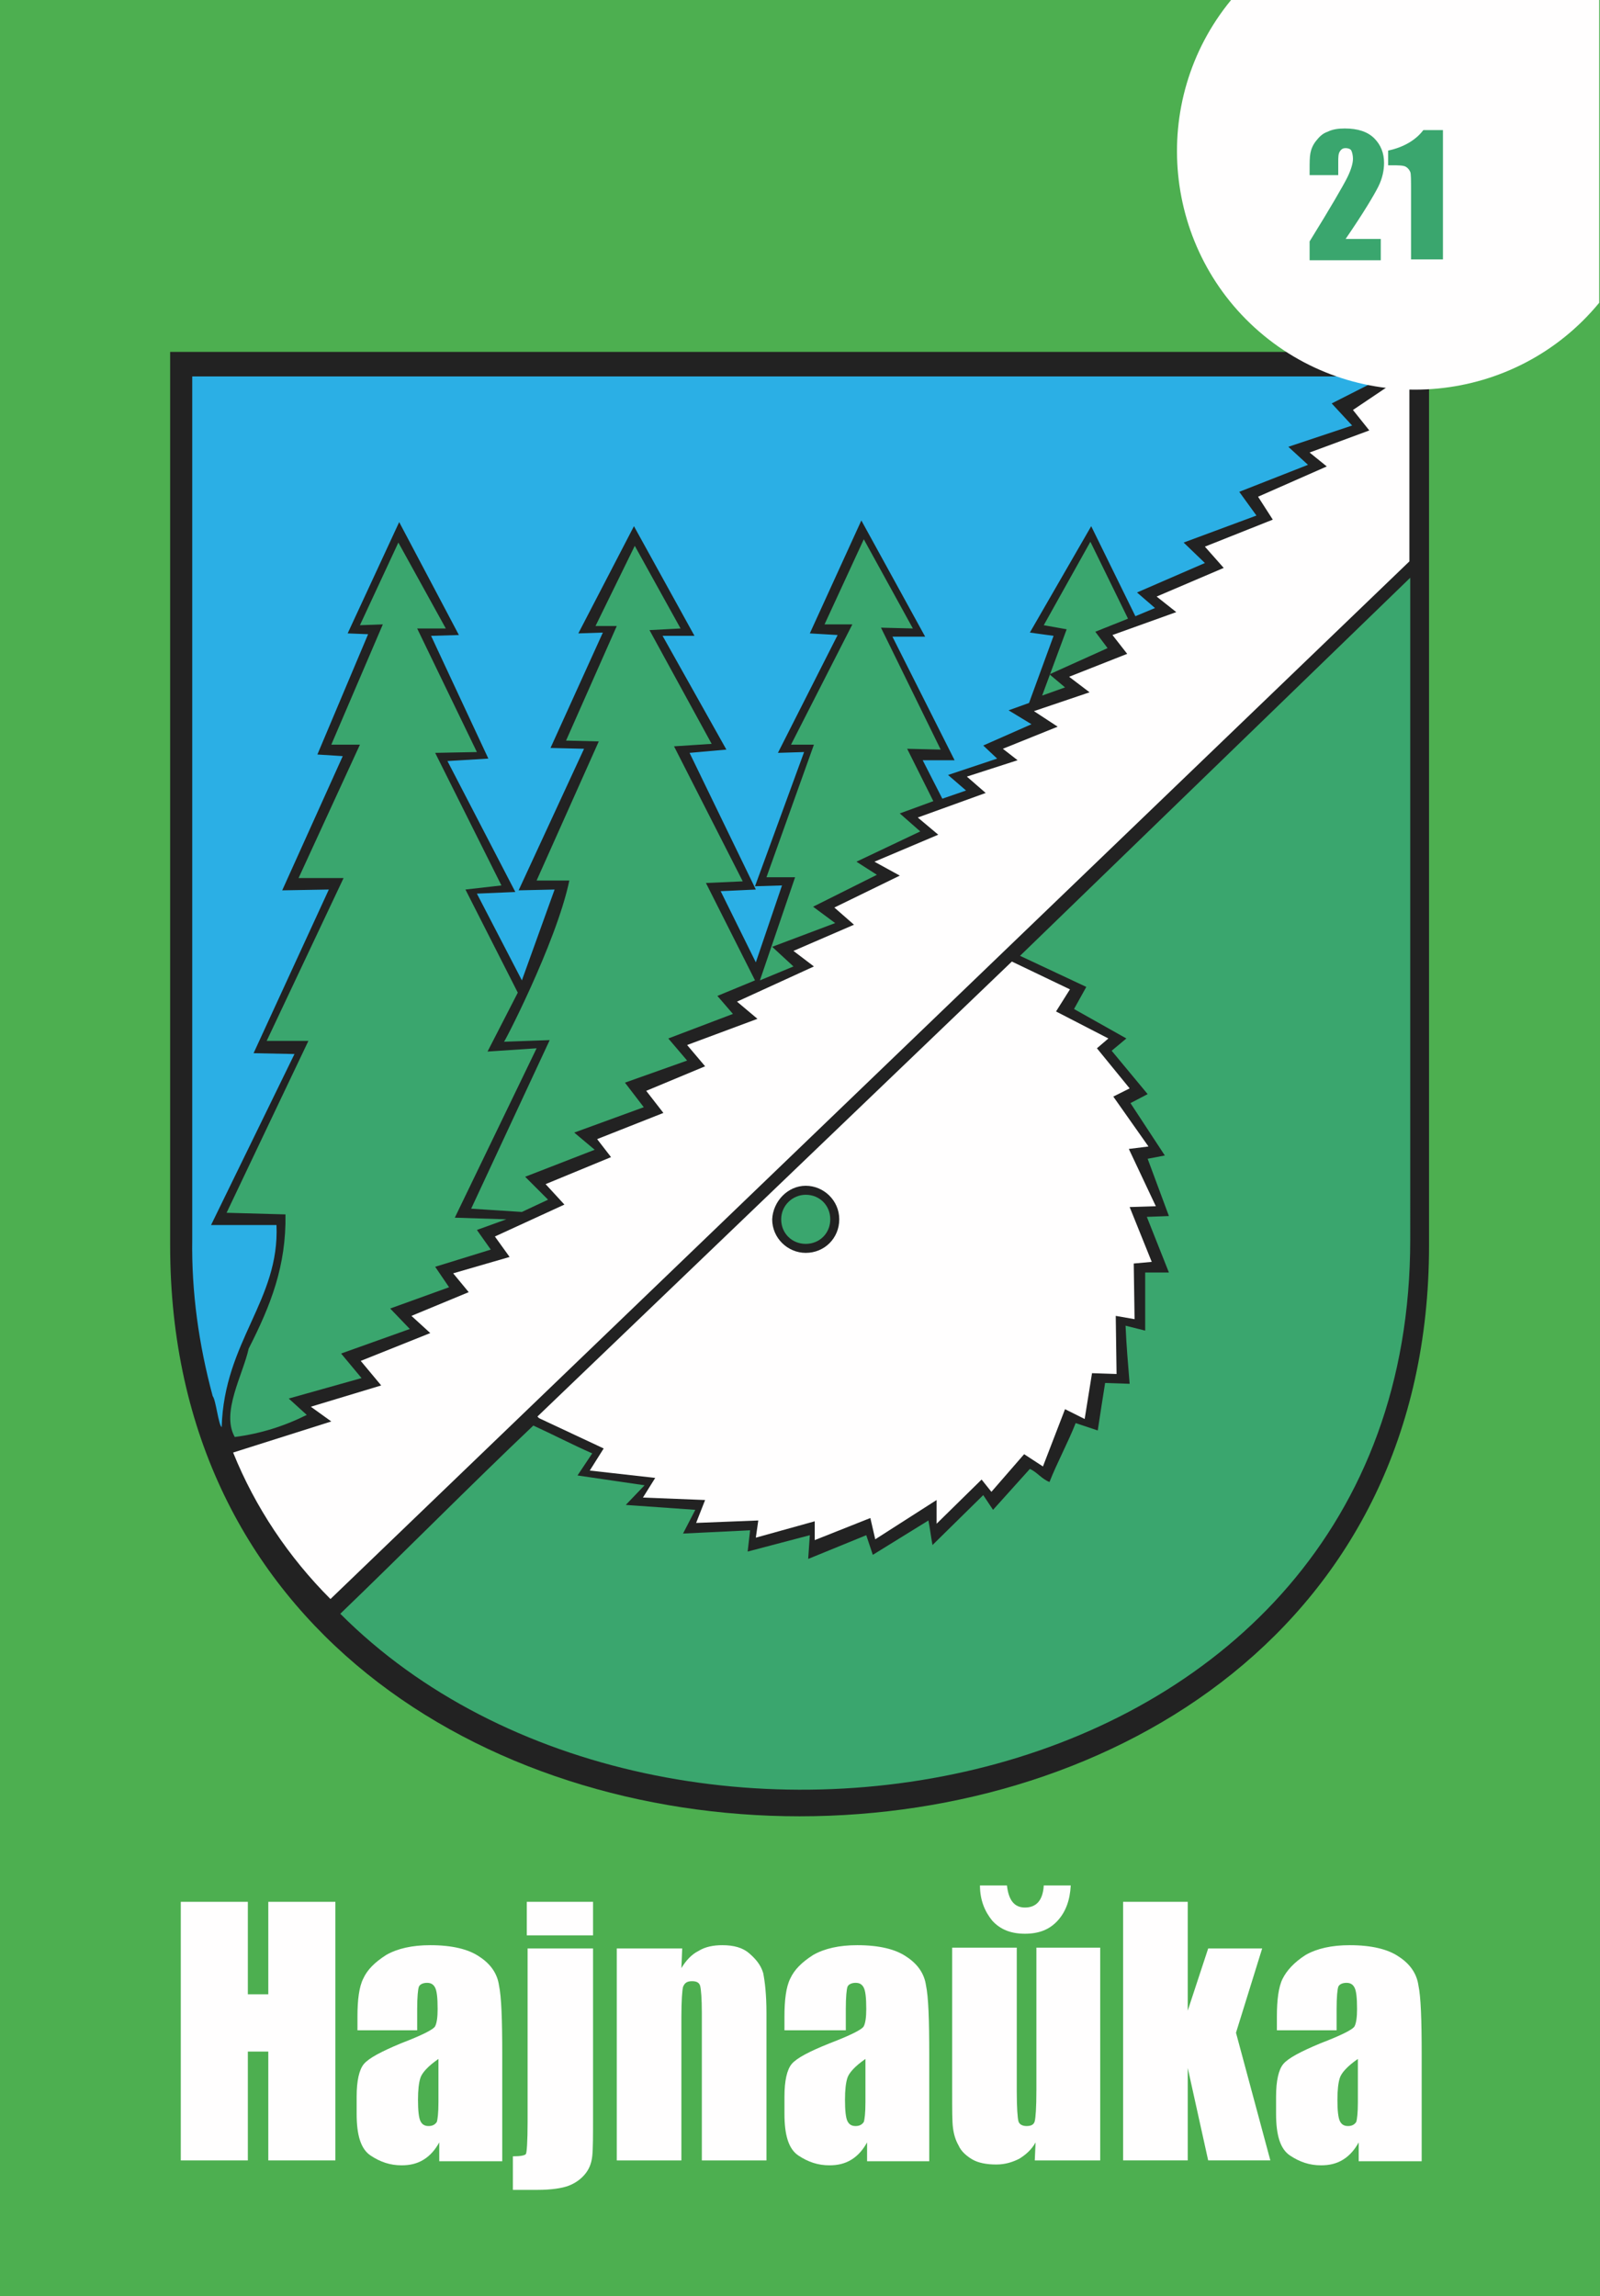<?xml version="1.0" encoding="utf-8"?>
<!-- Generator: Adobe Illustrator 26.0.1, SVG Export Plug-In . SVG Version: 6.00 Build 0)  -->
<svg version="1.1" id="Слой_1" xmlns="http://www.w3.org/2000/svg" xmlns:xlink="http://www.w3.org/1999/xlink" x="0px" y="0px"
	 viewBox="0 0 195.6 280.6" style="enable-background:new 0 0 195.6 280.6;" xml:space="preserve">
<rect x="0" y="0" width="195.6" height="280.6" fill="#808080" stroke="none"/>
<style type="text/css">
	
		.st0{clip-path:url(#SVGID_00000165949396453275136930000011410745536264041100_);fill:#4DAF50;stroke:#1D1D1B;stroke-miterlimit:10;}
	
		.st1{clip-path:url(#SVGID_00000023997283195598822350000004433586174102274717_);fill-rule:evenodd;clip-rule:evenodd;fill:#222222;}
	
		.st2{clip-path:url(#SVGID_00000008145953905984528810000010977285558903749808_);fill-rule:evenodd;clip-rule:evenodd;fill:#2BAFE5;}
	
		.st3{clip-path:url(#SVGID_00000018206080239183843920000000390040796822418358_);fill-rule:evenodd;clip-rule:evenodd;fill:#3AA66E;}
	
		.st4{clip-path:url(#SVGID_00000163753812472775772280000014844526681714864522_);fill-rule:evenodd;clip-rule:evenodd;fill:#FFFEFE;}
	.st5{clip-path:url(#SVGID_00000039118334693345938810000010817273996219547577_);fill:#FFFEFE;}
	.st6{enable-background:new    ;}
	.st7{fill:#FFFEFE;}
	.st8{fill:#3AA66E;}
</style>
<g>
	<g>
		<defs>
			<rect id="SVGID_1_" width="195.6" height="280.6"/>
		</defs>
		<clipPath id="SVGID_00000152239763710607396750000002322347947456730502_">
			<use xlink:href="#SVGID_1_"  style="overflow:visible;"/>
		</clipPath>
		
			<rect x="-6.4" y="-12.6" style="clip-path:url(#SVGID_00000152239763710607396750000002322347947456730502_);fill:#4DAF50;stroke:#1D1D1B;stroke-miterlimit:10;" width="478.2" height="297.9"/>
	</g>
	<g>
		<defs>
			<rect id="SVGID_00000103958113173954590470000006991542678844003255_" width="195.6" height="280.6"/>
		</defs>
		<clipPath id="SVGID_00000157308912294293896400000004115925119532375443_">
			<use xlink:href="#SVGID_00000103958113173954590470000006991542678844003255_"  style="overflow:visible;"/>
		</clipPath>
	</g>
	<g>
		<defs>
			<rect id="SVGID_00000011719420432516486120000008165856642901279160_" width="195.6" height="280.6"/>
		</defs>
		<clipPath id="SVGID_00000016782355936450259000000016096113524820686210_">
			<use xlink:href="#SVGID_00000011719420432516486120000008165856642901279160_"  style="overflow:visible;"/>
		</clipPath>
		
			<path style="clip-path:url(#SVGID_00000016782355936450259000000016096113524820686210_);fill-rule:evenodd;clip-rule:evenodd;fill:#222222;" d="
			M174.7,43v109.2c0,93-153.9,93-153.9,0V43H174.7"/>
	</g>
	<g>
		<defs>
			<rect id="SVGID_00000103956852475364199000000017014919542854752185_" width="195.6" height="280.6"/>
		</defs>
		<clipPath id="SVGID_00000147920889621316588180000008015446947979563671_">
			<use xlink:href="#SVGID_00000103956852475364199000000017014919542854752185_"  style="overflow:visible;"/>
		</clipPath>
		
			<path style="clip-path:url(#SVGID_00000147920889621316588180000008015446947979563671_);fill-rule:evenodd;clip-rule:evenodd;fill:#2BAFE5;" d="
			M26,170.6c-1.7-6.3-2.6-12.7-2.5-19.2V46h145.8l-6.5,3.3l2.5,2.7l-7.8,2.6l2.4,2.2l-8.4,3.3l2.1,2.9l-8.9,3.3l2.6,2.5l-8.3,3.6
			l2.2,1.9l-2.4,1l-5.4-11l-7.5,13l2.9,0.4l-3,8.2l-2.5,0.9l2.8,1.7l-5.9,2.6l1.7,1.6l-6,2l2.2,1.9l-2.9,1l-2.4-4.7h3.9l-7.6-15.1h4
			l-7.8-14.2L99,77.4l3.4,0.2L95.1,92l3.2-0.1l-6,16.4l3.3-0.1l-3.2,9.4l-4.3-8.7l4.3-0.2L84.3,92l4.5-0.4L81,77.7h3.9l-7.4-13.4
			l-6.8,13.1l3-0.1l-6.4,14.1l4.1,0.1l-8,17.3l4.4-0.1l-4,11.1l-5.5-10.6L63,109l-8.3-16l5-0.3l-7-15l3.4-0.1l-7.3-13.8l-6.3,13.6
			l2.5,0.1l-6.2,14.7l3.1,0.2l-7.4,16.4l5.7-0.1l-9.2,20l5,0.1l-10.2,20.9h8c0.4,9.2-6.4,14.2-6.7,24.7
			C26.7,174.1,26.4,171.1,26,170.6"/>
	</g>
	<g>
		<defs>
			<rect id="SVGID_00000132779460771610950270000008193493153173090194_" width="195.6" height="280.6"/>
		</defs>
		<clipPath id="SVGID_00000140712263419467440890000002479625223066093742_">
			<use xlink:href="#SVGID_00000132779460771610950270000008193493153173090194_"  style="overflow:visible;"/>
		</clipPath>
		
			<path style="clip-path:url(#SVGID_00000140712263419467440890000002479625223066093742_);fill-rule:evenodd;clip-rule:evenodd;fill:#3AA66E;" d="
			M98.5,146c1.7,0,3,1.3,3,3s-1.3,3-3,3s-3-1.3-3-3S96.9,146,98.5,146z M124.7,116.8l8.1,3.8l-1.5,2.7l6.4,3.6l-1.8,1.5l4.4,5.3
			l-2.1,1.1l4.2,6.4l-2.1,0.4l2.6,7l-2.7,0.1l2.7,6.8H140v7.1l-2.4-0.6c0.1,2.4,0.3,4.7,0.5,7.1l-3-0.1c-0.3,1.9-0.6,3.8-0.9,5.8
			l-2.7-0.9c-0.9,2.3-2.3,4.9-3.2,7.2c-1-0.4-1.5-1.2-2.4-1.6l-4.5,5l-1.2-1.8l-6.2,6.1c-0.2-1-0.3-2-0.5-3l-6.8,4.2l-0.8-2.4
			l-7.1,2.9l0.2-2.9l-7.6,2l0.3-2.6l-8.2,0.4l1.5-2.9l-8.5-0.6l2.3-2.4l-8.2-1.2c0.6-0.9,1.2-1.8,1.8-2.7c-2.3-1-4.8-2.3-7.2-3.4
			c-7.6,7.2-16,15.7-23.6,23c39.6,39.7,130.8,24.4,130.8-45.7V70.6L124.7,116.8L124.7,116.8z M137.9,75.6l-4,1.6l1.5,2l-7.1,3.2
			l1.9,1.6l-2.8,1l3-8.1l-2.8-0.5l5.7-10.2L137.9,75.6L137.9,75.6z M114.1,97.9l-4.1,1.5l2.5,2.2l-7.8,3.7l2.5,1.6l-7.8,3.9l2.7,2
			l-7.7,2.9l2.6,2.4l-4.1,1.7l4.3-12.6h-3.5L99.5,91h-2.8l7.5-14.7h-3.4l4.8-10.4l6,10.9l-3.9-0.1l7.3,14.9l-4.1-0.1L114.1,97.9
			L114.1,97.9z M63.8,148.1l-6.2-0.4l9.6-20.6l-5.6,0.2c-0.4,1,6.4-12,8-19.7h-4l7.6-17l-4-0.1l6.2-14h-2.6l4.8-9.8l5.6,10.1
			L79.4,77L87,90.9l-4.6,0.3l8.4,16.5l-4.5,0.2l6,11.9l-4.6,1.9l1.9,2.2l-7.9,3l2.3,2.7l-7.6,2.7l2.3,3l-8.5,3.1l2.5,2.1l-8.5,3.3
			l2.8,2.8L63.8,148.1L63.8,148.1z M58.3,150.3l1.7,2.4l-6.8,2.1l1.7,2.5l-7.2,2.6l2.4,2.5l-8.4,3l2.5,3l-8.9,2.5l2.2,2
			c-2.8,1.4-5.7,2.3-8.8,2.7c-1.7-3,1-7.6,1.7-10.8c2.7-5.3,4.6-10.1,4.5-16.4l-7.2-0.2l10-21h-5.1l9.4-19.9h-5.5L44,91h-3.5
			l6.3-14.7L44,76.4l4.7-10.1l5.8,10.5H51l7.3,15.1L53.2,92l8.1,16.2l-4.4,0.5l6.4,12.6l-3.7,7.2l6-0.4l-10,20.7l6.3,0.2L58.3,150.3
			"/>
	</g>
	<g>
		<defs>
			<rect id="SVGID_00000082341748840275746820000002233539086621845409_" width="195.6" height="280.6"/>
		</defs>
		<clipPath id="SVGID_00000068671981429868074620000011542963422472630705_">
			<use xlink:href="#SVGID_00000082341748840275746820000002233539086621845409_"  style="overflow:visible;"/>
		</clipPath>
		
			<path style="clip-path:url(#SVGID_00000068671981429868074620000011542963422472630705_);fill-rule:evenodd;clip-rule:evenodd;fill:#FFFEFE;" d="
			M65.9,173.3l7.9,3.7l-1.7,2.7l8,0.9l-1.5,2.4l7.6,0.3l-1.1,2.8l7.6-0.3l-0.3,2.1l7.2-2v2.3l6.8-2.7l0.6,2.6l7.5-4.8v2.9l5.5-5.4
			l1.2,1.5l4-4.6l2.3,1.5l2.7-7l2.4,1.2l0.9-5.6l3,0.1l-0.1-7.1l2.3,0.4l-0.1-6.8l2.2-0.2l-2.7-6.7l3.2-0.1l-3.3-7l2.4-0.3l-4.3-6.1
			l2-1l-4-4.9l1.4-1.2l-6.4-3.3l1.7-2.7l-7.1-3.4l-58,55.6L65.9,173.3z M172.3,46v22.6L40.4,195.4c-5.1-5.1-9.2-11.2-11.9-17.9
			l12-3.8l-2.5-1.8l8.6-2.6l-2.5-3l8.5-3.4l-2.3-2.1l7-2.9l-1.9-2.3l6.9-2l-1.8-2.5l8.5-3.9l-2.3-2.5l8-3.3l-1.7-2.2l8.1-3.2
			l-2.1-2.7l7.2-3l-2.2-2.6l8.6-3.2l-2.5-2.1l9.4-4.3l-2.5-1.9l7.4-3.2l-2.4-2.1l8-3.9l-3.1-1.7l7.8-3.3l-2.5-2.1l8.3-3l-2.3-2
			l6.2-2l-1.8-1.4l6.7-2.7l-2.9-1.9l6.8-2.3l-2.5-1.9l7.1-2.8l-1.8-2.3l7.8-2.8l-2.4-1.9l8.2-3.5l-2.3-2.6l8.3-3.3l-1.8-2.8l8.4-3.7
			l-2.1-1.7l7.3-2.7l-2-2.5l6.1-4.1L172.3,46L172.3,46z M98.5,144.9c2.2,0,4.1,1.8,4.1,4.1s-1.8,4.1-4.1,4.1c-2.2,0-4.1-1.8-4.1-4.1
			C94.5,146.8,96.3,144.9,98.5,144.9"/>
	</g>
	<g>
		<defs>
			<rect id="SVGID_00000092418082781198842780000013593971905551141290_" width="195.6" height="280.6"/>
		</defs>
		<clipPath id="SVGID_00000070823295079808685310000013879534148970297260_">
			<use xlink:href="#SVGID_00000092418082781198842780000013593971905551141290_"  style="overflow:visible;"/>
		</clipPath>
		<path style="clip-path:url(#SVGID_00000070823295079808685310000013879534148970297260_);fill:#FFFEFE;" d="M150.5,0h29h16v16
			c0,7,0,14,0,21c-10.2,12.4-28.6,14.2-41,4S140.3,12.4,150.5,0z"/>
	</g>
	<g>
		<defs>
			<rect id="SVGID_00000003793572285382408350000001475691396900905878_" width="195.6" height="280.6"/>
		</defs>
		<clipPath id="SVGID_00000064338957382425147150000003994530790387173035_">
			<use xlink:href="#SVGID_00000003793572285382408350000001475691396900905878_"  style="overflow:visible;"/>
		</clipPath>
	</g>
</g>
<g class="st6">
	<path class="st7" d="M41,232.4V264h-8.2v-13.3h-2.5V264h-8.2v-31.6h8.2v11.3h2.5v-11.3H41z"/>
	<path class="st7" d="M51.1,248.1h-7.4v-1.7c0-2,0.2-3.6,0.7-4.6c0.5-1.1,1.4-2,2.8-2.9c1.4-0.8,3.2-1.2,5.4-1.2
		c2.7,0,4.7,0.5,6,1.4c1.4,0.9,2.2,2.1,2.4,3.5c0.3,1.4,0.4,4.2,0.4,8.5v13h-7.7v-2.3c-0.5,0.9-1.1,1.6-1.9,2.1
		c-0.8,0.5-1.7,0.7-2.7,0.7c-1.4,0-2.6-0.4-3.8-1.2c-1.2-0.8-1.7-2.5-1.7-5.1v-2.1c0-1.9,0.3-3.3,0.9-4s2.1-1.5,4.5-2.5
		c2.6-1,4-1.7,4.2-2.1c0.2-0.4,0.3-1.1,0.3-2.1c0-1.4-0.1-2.2-0.3-2.6c-0.2-0.4-0.5-0.6-1-0.6c-0.5,0-0.9,0.2-1,0.5
		c-0.1,0.3-0.2,1.2-0.2,2.7V248.1z M53.6,251.6c-1.3,0.9-2,1.7-2.2,2.3c-0.2,0.6-0.3,1.5-0.3,2.7c0,1.3,0.1,2.2,0.3,2.6
		c0.2,0.4,0.5,0.6,1,0.6c0.5,0,0.8-0.2,1-0.5c0.1-0.3,0.2-1.1,0.2-2.4V251.6z"/>
	<path class="st7" d="M72.5,238.1v20.5c0,2.4,0,4-0.1,4.9s-0.4,1.6-0.9,2.2c-0.5,0.6-1.2,1.1-2,1.4c-0.8,0.3-2.1,0.5-3.8,0.5h-3
		v-4.1c0.9,0,1.5-0.1,1.6-0.3c0.1-0.2,0.2-1.5,0.2-3.9v-21.2H72.5z M72.5,232.4v4.1h-8.1v-4.1H72.5z"/>
	<path class="st7" d="M83.4,238.1l-0.1,2.4c0.6-1,1.3-1.7,2.1-2.1c0.8-0.5,1.8-0.7,2.9-0.7c1.4,0,2.5,0.3,3.3,1s1.4,1.4,1.7,2.4
		c0.2,1,0.4,2.6,0.4,4.9V264h-7.9V246c0-1.8-0.1-2.9-0.2-3.3c-0.1-0.4-0.4-0.6-1-0.6c-0.6,0-0.9,0.2-1.1,0.7
		c-0.1,0.4-0.2,1.7-0.2,3.6V264h-7.9v-25.9H83.4z"/>
	<path class="st7" d="M103.3,248.1h-7.4v-1.7c0-2,0.2-3.6,0.7-4.6c0.5-1.1,1.4-2,2.8-2.9c1.4-0.8,3.2-1.2,5.4-1.2
		c2.7,0,4.7,0.5,6,1.4c1.4,0.9,2.2,2.1,2.4,3.5c0.3,1.4,0.4,4.2,0.4,8.5v13H106v-2.3c-0.5,0.9-1.1,1.6-1.9,2.1s-1.7,0.7-2.7,0.7
		c-1.4,0-2.6-0.4-3.8-1.2c-1.2-0.8-1.7-2.5-1.7-5.1v-2.1c0-1.9,0.3-3.3,0.9-4s2.1-1.5,4.6-2.5c2.6-1,4-1.7,4.2-2.1
		c0.2-0.4,0.3-1.1,0.3-2.1c0-1.4-0.1-2.2-0.3-2.6c-0.2-0.4-0.5-0.6-1-0.6c-0.5,0-0.9,0.2-1,0.5c-0.1,0.3-0.2,1.2-0.2,2.7V248.1z
		 M105.8,251.6c-1.3,0.9-2,1.7-2.2,2.3c-0.2,0.6-0.3,1.5-0.3,2.7c0,1.3,0.1,2.2,0.3,2.6s0.5,0.6,1,0.6c0.5,0,0.8-0.2,1-0.5
		c0.1-0.3,0.2-1.1,0.2-2.4V251.6z"/>
	<path class="st7" d="M134.5,238.1V264h-8l0.1-2.2c-0.5,0.9-1.2,1.5-2,2c-0.8,0.4-1.7,0.7-2.8,0.7c-1.2,0-2.2-0.2-2.9-0.6
		s-1.4-1-1.7-1.7c-0.4-0.7-0.6-1.4-0.7-2.2c-0.1-0.7-0.1-2.2-0.1-4.5v-17.5h7.9v17.6c0,2,0.1,3.2,0.2,3.6c0.1,0.4,0.5,0.6,1,0.6
		c0.6,0,0.9-0.2,1-0.6s0.2-1.6,0.2-3.8v-17.4H134.5z M127.6,230.4h3.3c-0.1,1.8-0.6,3.2-1.6,4.3c-1,1.1-2.3,1.6-4,1.6
		c-1.7,0-3-0.5-4-1.6c-0.9-1.1-1.5-2.5-1.5-4.3h3.3c0.2,1.8,0.9,2.7,2.2,2.7C126.7,233.1,127.5,232.2,127.6,230.4z"/>
	<path class="st7" d="M154.3,238.1l-3.2,10.3l4.2,15.6h-7.6l-2.5-11.3l0,11.3h-7.9v-31.6h7.9l0,13.3l2.5-7.6H154.3z"/>
	<path class="st7" d="M163.5,248.1h-7.4v-1.7c0-2,0.2-3.6,0.7-4.6s1.4-2,2.8-2.9c1.4-0.8,3.2-1.2,5.4-1.2c2.7,0,4.7,0.5,6,1.4
		c1.4,0.9,2.2,2.1,2.4,3.5c0.3,1.4,0.4,4.2,0.4,8.5v13h-7.7v-2.3c-0.5,0.9-1.1,1.6-1.9,2.1c-0.8,0.5-1.7,0.7-2.7,0.7
		c-1.4,0-2.6-0.4-3.8-1.2s-1.7-2.5-1.7-5.1v-2.1c0-1.9,0.3-3.3,0.9-4c0.6-0.7,2.1-1.5,4.5-2.5c2.6-1,4-1.7,4.2-2.1s0.3-1.1,0.3-2.1
		c0-1.4-0.1-2.2-0.3-2.6c-0.2-0.4-0.5-0.6-1-0.6c-0.5,0-0.9,0.2-1,0.5c-0.1,0.3-0.2,1.2-0.2,2.7V248.1z M166,251.6
		c-1.3,0.9-2,1.7-2.2,2.3c-0.2,0.6-0.3,1.5-0.3,2.7c0,1.3,0.1,2.2,0.3,2.6c0.2,0.4,0.5,0.6,1,0.6c0.5,0,0.8-0.2,1-0.5
		c0.1-0.3,0.2-1.1,0.2-2.4V251.6z"/>
</g>
<g class="st6">
	<path class="st8" d="M168.8,29.1v2.7h-8.7l0-2.3c2.6-4.2,4.1-6.8,4.6-7.8c0.5-1,0.7-1.8,0.7-2.3c0-0.4-0.1-0.8-0.2-1
		s-0.4-0.3-0.7-0.3s-0.5,0.1-0.7,0.4s-0.2,0.7-0.2,1.4v1.5h-3.5v-0.6c0-0.9,0-1.6,0.1-2.1c0.1-0.5,0.3-1,0.7-1.5
		c0.4-0.5,0.8-0.9,1.4-1.1c0.6-0.3,1.3-0.4,2.1-0.4c1.6,0,2.8,0.4,3.6,1.2c0.8,0.8,1.2,1.8,1.2,3c0,0.9-0.2,1.9-0.7,2.9
		c-0.5,1-1.8,3.2-4,6.4H168.8z"/>
	<path class="st8" d="M176.4,15.9v15.8h-3.9v-8.5c0-1.2,0-2-0.1-2.2s-0.2-0.4-0.5-0.6s-0.9-0.2-1.8-0.2h-0.4v-1.8
		c1.9-0.4,3.4-1.3,4.3-2.5H176.4z"/>
</g>
</svg>
